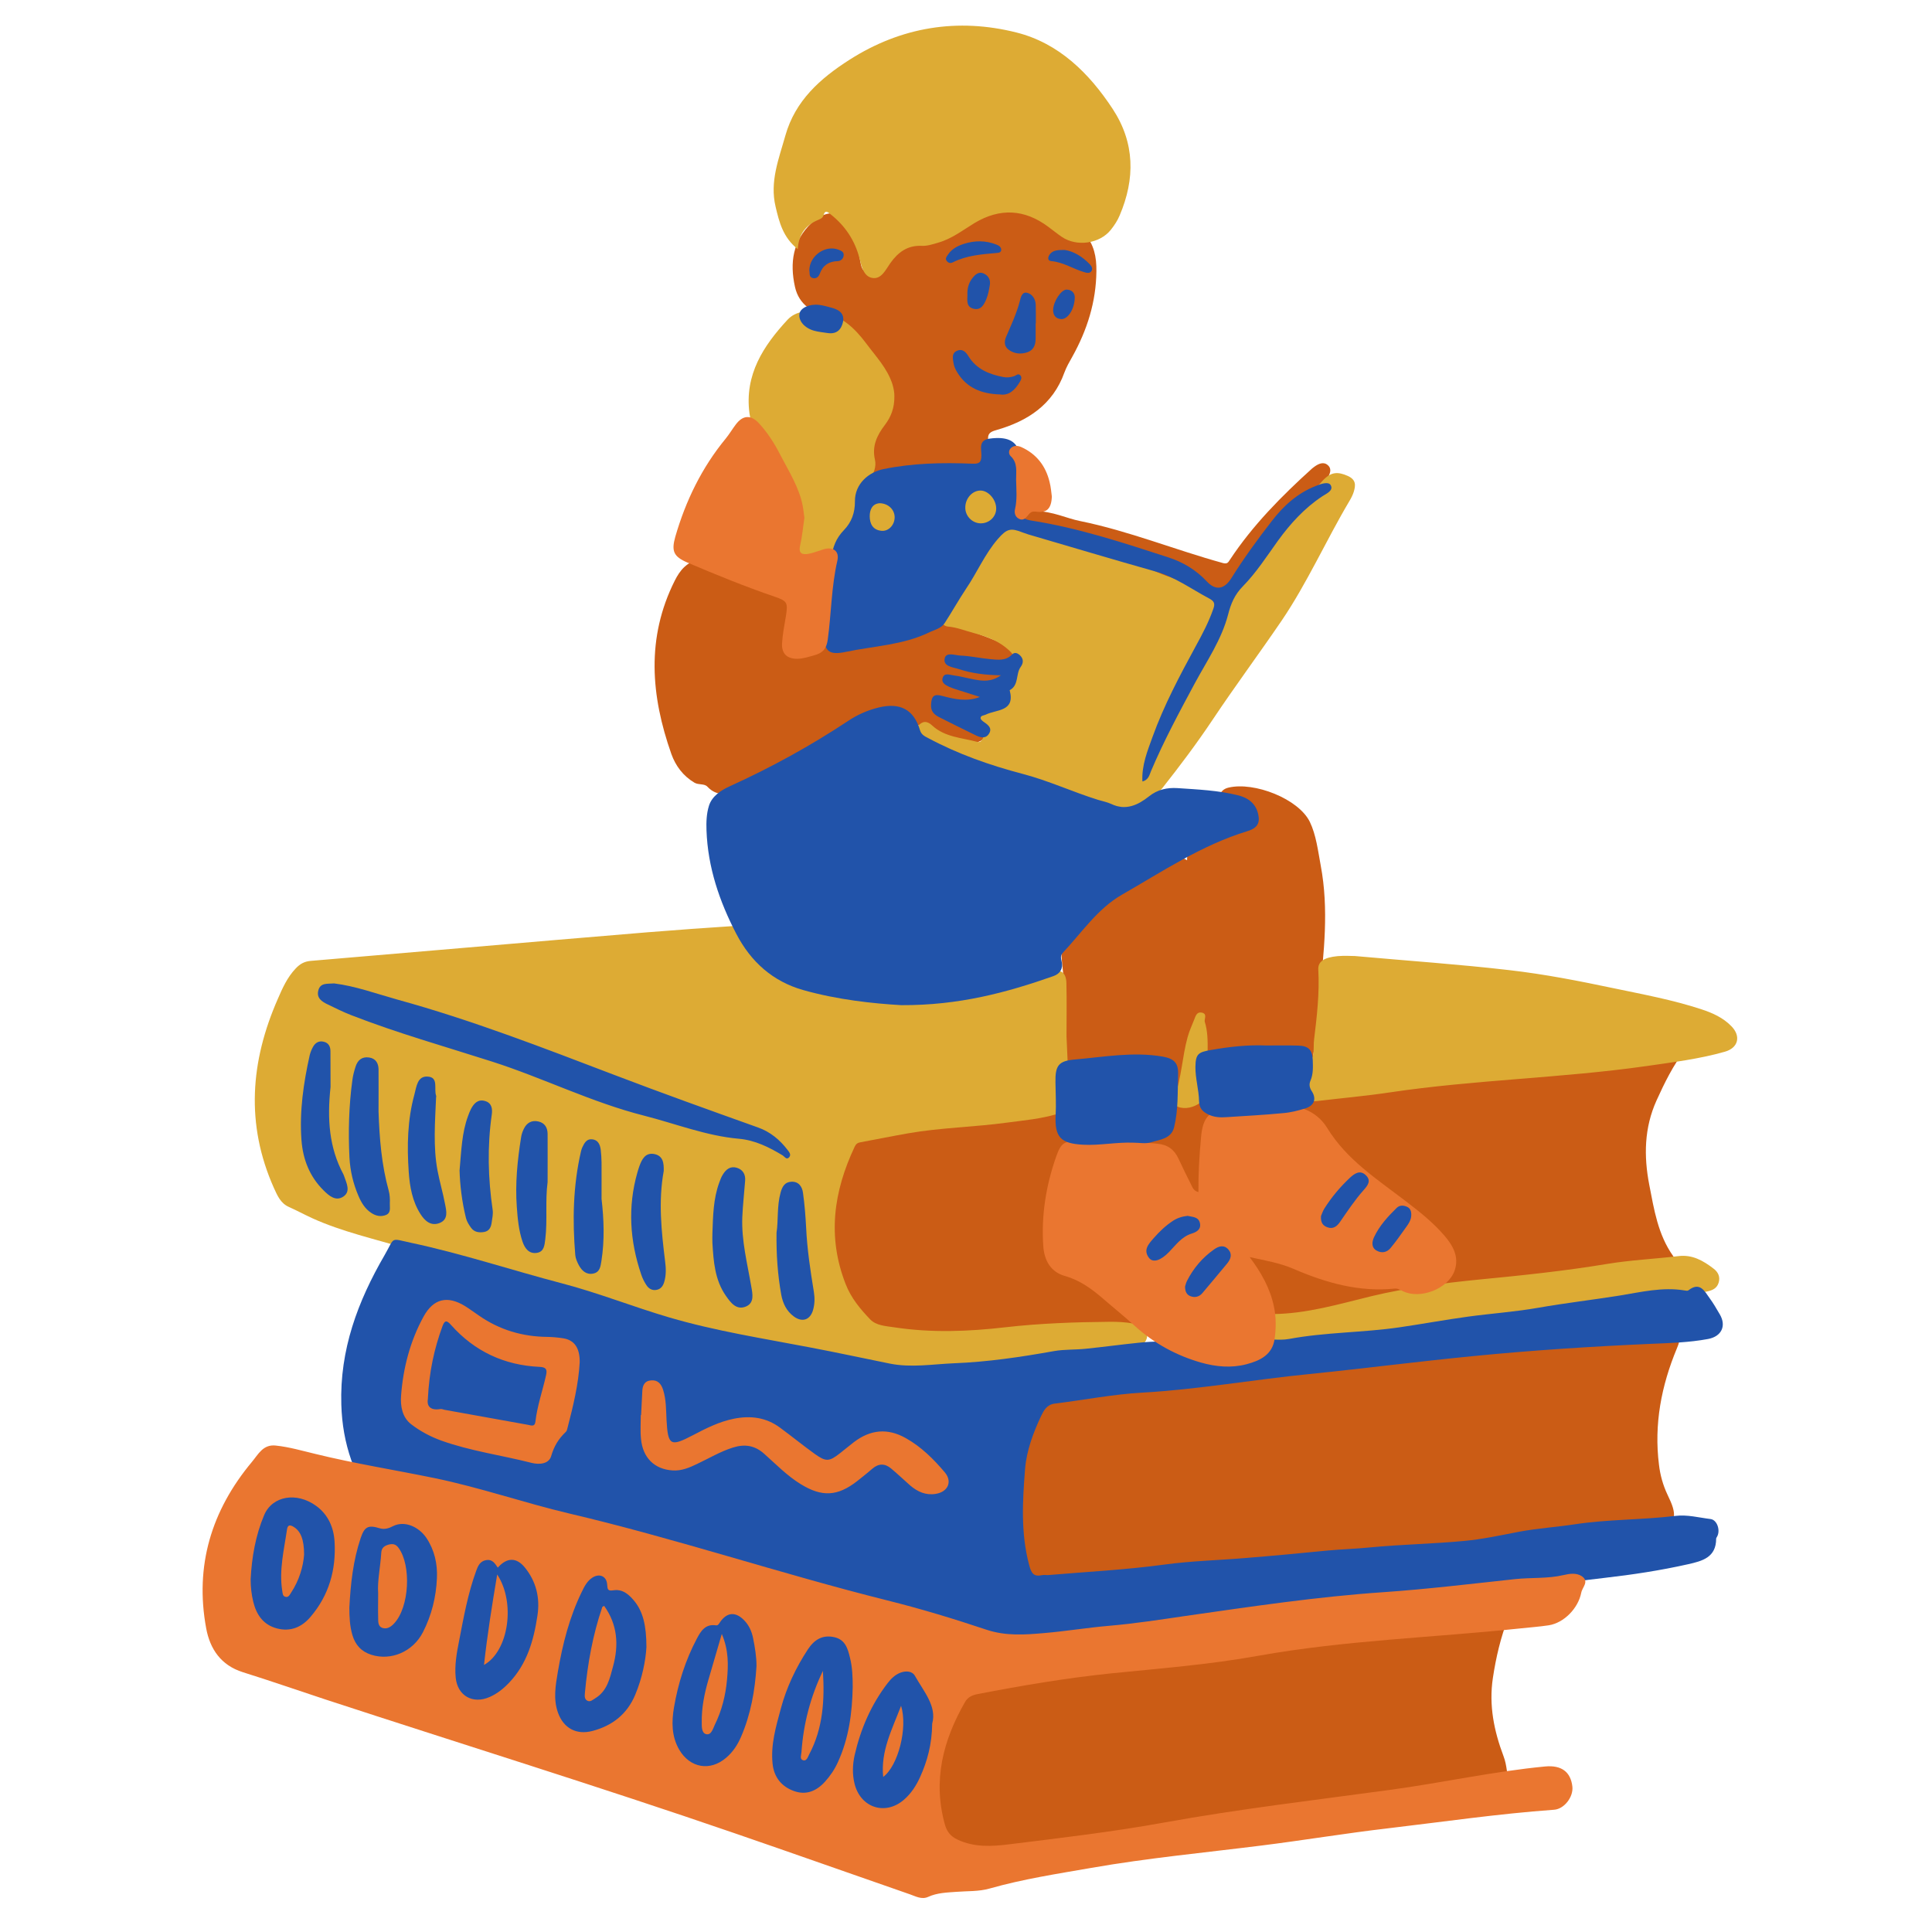 <svg xmlns="http://www.w3.org/2000/svg" xmlns:xlink="http://www.w3.org/1999/xlink" width="100" zoomAndPan="magnify" viewBox="0 0 75 75" height="100" preserveAspectRatio="xMidYMid meet" version="1.0"><defs><clipPath id="id1"><path d="M 9.789 0.996 L 67.438 0.996 L 67.438 53.234 L 9.789 53.234 Z M 9.789 0.996 " clip-rule="nonzero"/></clipPath><clipPath id="id2"><path d="M 7.5 16 L 62 16 L 62 73.746 L 7.5 73.746 Z M 7.5 16 " clip-rule="nonzero"/></clipPath></defs><path fill="#cb5c15" d="M 41.93 20.227 C 43.828 20.613 45.621 21.348 47.48 21.859 C 47.648 21.902 47.68 21.828 47.742 21.734 C 48.629 20.391 49.75 19.258 50.938 18.184 C 50.965 18.16 51 18.137 51.031 18.113 C 51.195 17.996 51.391 17.91 51.555 18.066 C 51.711 18.211 51.629 18.398 51.531 18.559 C 51.398 18.773 51.254 18.984 51.113 19.199 C 50.289 20.414 49.445 21.617 48.492 22.742 C 48.309 22.961 48.129 22.98 47.828 22.996 C 46.727 23.062 45.777 22.574 44.773 22.301 C 43.758 22.027 42.754 21.723 41.75 21.418 C 41.336 21.293 40.934 21.117 40.496 21.062 C 40.094 21.016 39.844 20.668 39.469 20.551 C 39.348 20.516 39.414 20.301 39.516 20.184 C 39.73 19.938 40 19.82 40.172 19.836 C 40.895 19.852 41.391 20.121 41.93 20.227 Z M 33.547 28.305 C 32.156 28.887 30.887 29.676 29.566 30.375 C 29.297 30.52 29.008 30.641 28.715 30.719 C 28.281 30.832 27.836 30.941 27.461 30.539 C 27.34 30.41 27.121 30.48 26.957 30.383 C 26.516 30.121 26.227 29.73 26.062 29.27 C 25.266 27.012 25.078 24.762 26.195 22.539 C 26.293 22.344 26.41 22.156 26.57 22.008 C 26.754 21.844 26.945 21.703 27.152 21.973 C 27.199 22.027 27.25 22.043 27.32 22.039 C 28.312 21.945 29.203 22.336 30.109 22.629 C 30.418 22.727 30.504 22.961 30.598 23.277 C 30.777 23.879 30.801 24.469 30.805 25.078 C 30.809 25.27 30.953 25.215 31.059 25.191 C 31.812 25.035 32.559 24.859 33.316 24.719 C 33.859 24.621 34.418 24.48 34.953 24.535 C 35.492 24.598 35.957 24.578 36.414 24.281 C 36.551 24.191 36.738 24.238 36.902 24.277 C 37.629 24.453 38.316 24.727 39.004 25.012 C 39.281 25.129 39.453 25.371 39.691 25.535 C 39.879 25.668 39.809 25.922 39.602 26.047 C 39.469 26.125 39.449 26.176 39.473 26.336 C 39.523 26.727 39.184 26.711 38.895 26.766 C 39.207 27.191 39.113 27.426 38.648 27.527 C 38.391 27.586 38.137 27.566 37.883 27.551 C 37.777 27.547 37.66 27.57 37.641 27.691 C 37.621 27.82 37.75 27.805 37.828 27.832 C 38.117 27.93 38.355 28.098 38.289 28.438 C 38.227 28.773 37.945 28.848 37.641 28.852 C 37.113 28.855 36.625 28.742 36.172 28.465 C 34.891 27.688 34.906 27.734 33.547 28.305 Z M 30.859 11.129 C 30.656 10.203 30.773 9.348 31.504 8.656 C 31.793 8.379 32.125 8.223 32.547 8.289 C 32.949 8.355 33.137 8.555 33.191 8.961 C 33.246 9.387 33.332 9.812 33.414 10.234 C 33.441 10.371 33.492 10.535 33.648 10.559 C 33.809 10.578 33.895 10.43 33.945 10.301 C 34.074 9.996 34.172 9.68 34.297 9.371 C 34.598 8.645 35.18 8.336 35.902 8.637 C 36.457 8.867 36.824 8.715 37.199 8.34 C 37.621 7.922 38.078 7.562 38.668 7.395 C 39.066 7.277 39.426 7.328 39.773 7.531 C 40.051 7.691 40.32 7.762 40.652 7.664 C 41 7.562 41.301 7.703 41.43 8.051 C 41.578 8.445 41.812 8.766 42.094 9.066 C 42.473 9.477 42.57 9.984 42.562 10.527 C 42.551 11.719 42.203 12.812 41.629 13.844 C 41.516 14.047 41.398 14.246 41.32 14.461 C 40.871 15.715 39.891 16.348 38.68 16.695 C 38.441 16.762 38.324 16.832 38.363 17.102 C 38.395 17.312 38.371 17.535 38.359 17.75 C 38.328 18.41 38.121 18.598 37.445 18.598 C 36.922 18.598 36.395 18.598 35.871 18.598 C 35.871 18.59 35.871 18.582 35.871 18.574 C 35.32 18.574 34.766 18.578 34.215 18.574 C 34.035 18.574 33.859 18.574 33.758 18.77 C 33.695 18.887 33.578 18.914 33.457 18.875 C 33.348 18.844 33.328 18.742 33.285 18.645 C 32.945 17.902 33.18 17.234 33.539 16.582 C 33.574 16.516 33.594 16.438 33.633 16.371 C 33.867 15.961 33.875 15.633 33.527 15.219 C 32.953 14.539 32.645 13.703 32.477 12.824 C 32.445 12.645 32.504 12.398 32.223 12.324 C 31.57 12.152 31.016 11.848 30.859 11.129 Z M 57.953 65.141 C 57.793 66.207 58 67.203 58.367 68.176 C 58.508 68.543 58.496 68.918 58.59 69.285 C 58.656 69.551 58.32 69.641 58.164 69.531 C 57.648 69.164 57.172 69.449 56.691 69.555 C 55.145 69.898 53.574 70.02 52.008 70.199 C 47.613 70.711 43.219 71.207 38.824 71.695 C 36.852 71.914 34.871 72.105 32.895 72.305 C 31.941 72.398 31.176 72.113 30.75 71.184 C 30.715 71.102 30.672 71.02 30.613 70.953 C 29.48 69.691 29.965 66.941 30.926 65.789 C 31.008 65.695 31.098 65.598 31.199 65.523 C 31.371 65.398 31.559 65.363 31.723 65.531 C 31.887 65.699 31.777 65.848 31.672 66.004 C 30.98 67.023 30.758 68.152 30.93 69.363 C 30.938 69.414 30.957 69.465 30.977 69.508 C 30.984 69.527 31.016 69.539 31.062 69.574 C 31.121 68.453 31.555 67.461 32.008 66.477 C 32.051 66.383 32.09 66.289 32.148 66.203 C 32.273 66.016 32.387 65.773 32.676 65.855 C 32.949 65.93 32.84 66.176 32.824 66.41 C 33.727 65.961 34.621 65.633 35.555 65.395 C 36.477 65.156 37.418 65.059 38.363 64.973 C 40.801 64.746 43.234 64.461 45.684 64.348 C 48.133 64.238 50.559 63.891 52.98 63.531 C 54.387 63.324 55.789 63.086 57.191 62.848 C 57.496 62.797 57.762 62.629 57.992 62.43 C 58.145 62.301 58.301 62.141 58.496 62.262 C 58.719 62.398 58.621 62.625 58.547 62.812 C 58.254 63.566 58.074 64.34 57.953 65.141 Z M 65.098 52.34 C 64.492 53.793 64.203 55.293 64.402 56.867 C 64.449 57.262 64.555 57.645 64.723 58.004 C 64.766 58.098 64.812 58.191 64.852 58.285 C 65.141 58.953 64.969 59.25 64.25 59.277 C 63.992 59.285 63.754 59.27 63.57 59.504 C 63.492 59.598 63.344 59.617 63.211 59.609 C 61.746 59.547 60.332 59.91 58.898 60.094 C 57.789 60.234 56.668 60.215 55.566 60.363 C 52.535 60.773 49.488 60.859 46.441 61.031 C 44.984 61.109 43.543 61.41 42.078 61.43 C 41.5 61.438 40.93 61.434 40.355 61.348 C 40.027 61.297 39.664 61.469 39.395 61.137 C 39.355 61.086 39.281 61.152 39.219 61.172 C 38.871 61.289 38.691 61.168 38.672 60.797 C 38.648 60.387 38.707 59.98 38.754 59.574 C 38.918 58.117 39.09 56.664 39.656 55.289 C 39.691 55.207 39.723 55.125 39.754 55.039 C 39.973 54.445 40.273 54.02 41.039 54.102 C 41.848 54.188 42.633 53.891 43.43 53.785 C 43.812 53.734 44.195 53.641 44.574 53.645 C 46.164 53.676 47.711 53.371 49.25 53.031 C 50.316 52.793 51.402 52.711 52.492 52.641 C 55.535 52.441 58.578 52.203 61.629 52.07 C 62.395 52.035 63.148 51.828 63.922 51.844 C 64.043 51.848 64.113 51.793 64.18 51.711 C 64.254 51.621 64.316 51.523 64.398 51.445 C 64.551 51.297 64.641 50.949 64.918 51.125 C 65.184 51.289 64.848 51.492 64.84 51.691 C 65.23 51.836 65.27 51.93 65.098 52.34 Z M 46.562 42.719 C 45.516 42.812 45.688 42.934 45.855 41.938 C 46 41.109 46.398 40.359 46.66 39.547 C 46.688 40.062 46.711 40.578 46.742 41.094 C 46.77 41.523 46.793 41.957 46.84 42.387 C 46.867 42.625 46.789 42.695 46.562 42.719 Z M 65.48 40.34 C 65.359 40.176 65.172 40.23 65.023 40.309 C 64.738 40.457 64.566 40.715 64.398 40.973 C 64.27 41.168 64.164 41.324 63.867 41.289 C 63.516 41.246 63.156 41.285 62.801 41.312 C 62.125 41.363 61.445 41.43 60.77 41.488 C 58.395 41.695 56.02 41.902 53.641 42.113 C 52.75 42.191 51.855 42.27 50.961 42.34 C 50.848 42.348 50.625 42.434 50.711 42.164 C 51.066 41.027 51.094 39.848 51.215 38.68 C 51.395 36.988 51.59 35.293 51.27 33.598 C 51.164 33.027 51.094 32.418 50.848 31.906 C 50.41 31.008 48.691 30.34 47.695 30.574 C 47.5 30.617 47.371 30.738 47.336 30.93 C 47.301 31.129 47.457 31.215 47.598 31.312 C 47.688 31.371 47.836 31.34 47.875 31.523 C 47.523 31.762 47.16 31.988 46.832 32.289 C 46.496 32.594 46.07 32.785 46.082 33.395 C 45.691 33.148 45.414 33.316 45.074 33.441 C 44.117 33.801 43.258 34.266 42.59 35.051 C 42.547 35.105 42.48 35.238 42.395 35.09 C 42.316 34.957 42.215 34.898 42.078 34.961 C 41.918 35.027 41.926 35.188 41.93 35.324 C 41.949 35.805 41.742 36.207 41.434 36.531 C 41.23 36.75 41.184 36.953 41.215 37.219 C 41.309 38.098 41.379 38.973 41.359 39.855 C 41.34 40.828 41.328 41.801 41.355 42.77 C 41.363 43.117 41.246 43.199 40.93 43.227 C 38.5 43.41 36.074 43.648 33.652 43.914 C 33.363 43.945 33.062 43.953 32.793 44.09 C 32.555 44.215 32.457 44.402 32.695 44.598 C 32.828 44.703 32.828 44.766 32.762 44.902 C 32.578 45.277 32.449 45.68 32.34 46.086 C 31.918 47.629 32 49.117 32.824 50.527 C 33.09 50.977 33.445 51.297 33.941 51.469 C 34.633 51.707 35.348 51.898 36.062 51.98 C 38.105 52.215 40.156 52.266 42.203 52.004 C 43.961 51.777 45.715 51.582 47.492 51.637 C 48.441 51.668 49.395 51.703 50.34 51.652 C 53.027 51.496 55.719 51.371 58.387 50.969 C 60.219 50.691 62.082 50.539 63.848 49.902 C 64.074 49.82 64.297 49.75 64.547 49.879 C 64.676 49.945 64.902 49.879 64.902 49.754 C 64.902 49.418 65.172 49.07 64.953 48.762 C 64.359 47.926 64.211 46.953 64.023 45.988 C 63.809 44.875 63.828 43.781 64.305 42.723 C 64.617 42.035 64.949 41.359 65.41 40.758 C 65.516 40.629 65.582 40.477 65.48 40.34 " fill-opacity="1" fill-rule="nonzero"/><g clip-path="url(#id1)"><path fill="#ddab34" d="M 46.766 39.656 C 46.754 39.531 46.871 39.355 46.652 39.309 C 46.461 39.27 46.414 39.441 46.367 39.559 C 46.277 39.793 46.168 40.02 46.102 40.266 C 45.887 41.039 45.871 41.852 45.586 42.605 C 45.5 42.828 45.617 42.949 45.824 42.996 C 46.441 43.129 47.137 42.504 46.973 41.91 C 46.77 41.164 47 40.391 46.766 39.656 Z M 37.938 18.473 C 37.516 18.602 36.98 19.332 36.984 19.77 C 36.992 20.25 37.523 20.723 38.027 20.691 C 38.582 20.66 39.047 20.137 38.984 19.609 C 38.961 19.418 38.93 19.23 38.895 19.043 C 38.809 18.594 38.375 18.336 37.938 18.473 Z M 34.977 19.406 C 34.836 18.914 34.371 18.77 33.953 19.074 C 33.598 19.328 33.449 19.703 33.402 20.141 C 33.422 20.25 33.441 20.375 33.473 20.5 C 33.59 20.992 33.855 21.258 34.238 21.277 C 34.613 21.297 34.883 21.09 35.066 20.617 C 35.121 20.477 35.188 20.41 35.336 20.391 C 35.48 20.375 35.684 20.387 35.703 20.203 C 35.723 20.035 35.523 19.973 35.391 19.91 C 35.172 19.801 35.043 19.652 34.977 19.406 Z M 66.523 49.25 C 66.121 48.941 65.699 48.695 65.156 48.762 C 64.242 48.871 63.316 48.914 62.41 49.062 C 60.766 49.336 59.113 49.508 57.457 49.668 C 56.043 49.809 54.629 49.984 53.246 50.316 C 51.977 50.625 50.727 51 49.406 51.012 C 49.316 51.012 49.223 51.031 49.145 51.074 C 48.949 51.188 48.684 51.301 48.676 51.535 C 48.668 51.805 48.934 51.914 49.172 52 C 49.617 52.156 50.074 52.164 50.336 52.129 C 52.348 52.027 54.098 51.539 55.895 51.352 C 58.055 51.125 60.207 50.777 62.367 50.527 C 63.664 50.375 64.98 50.41 66.262 50.137 C 66.484 50.09 66.652 50.012 66.719 49.789 C 66.785 49.566 66.699 49.383 66.523 49.25 Z M 29.719 17.629 C 30.309 18.586 30.719 19.586 30.473 20.75 C 30.395 21.109 30.316 21.504 30.688 21.773 C 31.066 22.047 31.469 21.945 31.855 21.777 C 32.035 21.703 32.188 21.59 32.336 21.461 C 32.855 21.02 33.145 20.445 33.301 19.797 C 33.398 19.379 33.477 18.957 33.754 18.602 C 33.922 18.387 34.027 18.117 33.965 17.844 C 33.844 17.316 34.043 16.902 34.348 16.5 C 34.586 16.188 34.727 15.836 34.719 15.383 C 34.723 15.254 34.695 15.082 34.641 14.906 C 34.441 14.293 34 13.836 33.629 13.336 C 33.18 12.738 32.672 12.242 31.855 12.109 C 31.352 12.031 30.887 12.078 30.574 12.41 C 29.633 13.426 28.898 14.547 29.094 16.043 C 29.172 16.633 29.414 17.137 29.719 17.629 Z M 67.207 39.832 C 66.887 39.504 66.477 39.32 66.047 39.18 C 64.941 38.816 63.797 38.605 62.66 38.367 C 61.309 38.082 59.953 37.816 58.586 37.66 C 56.641 37.434 54.688 37.301 52.598 37.113 C 52.465 37.113 52.195 37.094 51.926 37.117 C 51.395 37.168 51.156 37.328 51.176 37.648 C 51.227 38.559 51.121 39.461 51.012 40.359 C 50.977 40.66 51.047 41.012 50.848 41.242 C 50.652 41.469 50.594 41.711 50.559 41.969 C 50.477 42.602 50.633 42.801 51.137 42.742 C 52.074 42.629 53.023 42.547 53.957 42.406 C 57.258 41.914 60.598 41.855 63.898 41.387 C 64.926 41.238 65.957 41.113 66.957 40.828 C 67.484 40.68 67.594 40.219 67.207 39.832 Z M 30.969 9.672 C 31.008 9.074 31.285 8.742 31.746 8.543 C 31.84 8.5 31.938 8.473 31.969 8.355 C 32.035 8.117 32.16 8.254 32.25 8.324 C 32.812 8.77 33.188 9.336 33.367 10.035 C 33.445 10.336 33.523 10.73 33.859 10.789 C 34.215 10.852 34.379 10.473 34.562 10.215 C 34.859 9.797 35.223 9.52 35.777 9.543 C 35.992 9.555 36.203 9.484 36.414 9.422 C 36.945 9.273 37.371 8.938 37.828 8.66 C 38.816 8.066 39.773 8.117 40.695 8.805 C 40.871 8.934 41.039 9.074 41.219 9.195 C 41.797 9.59 42.691 9.465 43.125 8.918 C 43.258 8.75 43.383 8.562 43.465 8.363 C 44.07 6.941 44.059 5.547 43.195 4.23 C 42.281 2.84 41.105 1.676 39.461 1.262 C 37.184 0.688 34.984 1.039 32.977 2.32 C 31.84 3.047 30.871 3.906 30.488 5.262 C 30.234 6.168 29.875 7.051 30.109 8.027 C 30.25 8.621 30.391 9.211 30.969 9.672 Z M 52.387 19.445 C 52.453 19.336 52.512 19.219 52.551 19.098 C 52.629 18.84 52.648 18.625 52.324 18.477 C 51.938 18.305 51.676 18.312 51.359 18.645 C 50.52 19.539 49.812 20.547 49.066 21.52 C 48.707 21.988 48.344 22.449 47.875 22.816 C 47.738 22.922 47.59 23.07 47.395 22.996 C 46.594 22.699 45.742 22.57 44.949 22.223 C 43.93 21.781 42.906 21.336 41.816 21.082 C 41.191 20.938 40.566 20.766 40.027 20.418 C 39.773 20.254 39.562 20.223 39.316 20.312 C 39.164 20.367 39.027 20.473 38.898 20.574 C 37.824 21.43 37.289 22.668 36.609 23.805 C 36.496 23.996 36.523 24.297 36.805 24.324 C 37.156 24.355 37.473 24.488 37.801 24.574 C 38.312 24.711 38.805 24.887 39.211 25.285 C 39.52 25.582 39.285 25.859 39.32 26.141 C 39.348 26.363 39.242 26.434 39.078 26.5 C 38.805 26.605 38.676 26.785 38.848 27.062 C 38.961 27.242 38.867 27.312 38.734 27.395 C 38.547 27.508 38.344 27.516 38.125 27.496 C 37.91 27.523 37.602 27.395 37.531 27.738 C 37.457 28.082 37.742 28.152 38 28.215 C 38.012 28.219 38.023 28.227 38.035 28.23 C 38.168 28.273 38.281 28.348 38.215 28.504 C 38.16 28.633 38.125 28.852 37.926 28.797 C 37.328 28.637 36.676 28.617 36.188 28.164 C 35.984 27.969 35.801 27.988 35.633 28.191 C 35.457 28.402 35.492 28.637 35.715 28.75 C 36.113 28.945 36.465 29.234 36.898 29.367 C 38.941 29.988 40.996 30.582 43.027 31.238 C 43.918 31.523 44.613 31.234 45.125 30.59 C 45.805 29.73 46.465 28.852 47.078 27.934 C 47.941 26.641 48.871 25.387 49.75 24.098 C 50.754 22.617 51.477 20.977 52.387 19.445 Z M 44.535 51.82 C 44.535 52.137 44.285 52.266 43.992 52.309 C 43.242 52.41 42.5 52.566 41.746 52.613 C 39.418 52.758 37.098 53.008 34.766 53.078 C 33.695 53.109 32.66 52.902 31.625 52.641 C 29.988 52.227 28.297 52.02 26.695 51.465 C 24.52 50.711 22.273 50.188 20.07 49.523 C 18.648 49.098 17.164 48.895 15.75 48.461 C 14.531 48.09 13.273 47.816 12.109 47.285 C 11.805 47.145 11.516 46.988 11.211 46.852 C 10.887 46.707 10.766 46.406 10.633 46.117 C 9.531 43.648 9.719 41.203 10.785 38.777 C 10.965 38.359 11.152 37.941 11.477 37.598 C 11.652 37.41 11.828 37.32 12.07 37.301 C 14.09 37.129 16.105 36.957 18.125 36.785 C 20.461 36.586 22.797 36.383 25.137 36.191 C 26.285 36.098 27.438 36.016 28.59 35.941 C 29.078 35.91 29.473 36.168 29.867 36.41 C 30.949 37.074 32.059 37.656 33.301 38.004 C 35.316 38.574 37.32 38.516 39.336 38.055 C 39.719 37.965 40.09 37.777 40.5 37.883 C 40.605 37.91 40.664 37.828 40.742 37.789 C 41.129 37.574 41.387 37.711 41.398 38.164 C 41.414 38.855 41.402 39.543 41.402 40.234 C 41.434 40.836 41.445 41.438 41.5 42.035 C 41.531 42.348 41.41 42.633 41.391 42.938 C 41.379 43.109 41.203 43.195 41.035 43.246 C 40.406 43.434 39.754 43.492 39.105 43.578 C 37.824 43.754 36.523 43.773 35.25 43.996 C 34.629 44.105 34.016 44.23 33.398 44.344 C 33.285 44.363 33.227 44.414 33.176 44.52 C 32.359 46.254 32.109 48.012 32.828 49.848 C 33.039 50.391 33.398 50.82 33.785 51.223 C 34.016 51.461 34.387 51.477 34.719 51.527 C 36.16 51.746 37.594 51.691 39.043 51.523 C 40.379 51.371 41.73 51.324 43.074 51.312 C 43.383 51.309 43.688 51.324 43.996 51.379 C 44.266 51.426 44.531 51.508 44.535 51.82 " fill-opacity="1" fill-rule="nonzero"/></g><path fill="#2153aa" d="M 31.562 10.797 C 31.703 10.828 31.785 10.73 31.824 10.625 C 31.945 10.297 32.172 10.148 32.52 10.137 C 32.633 10.133 32.738 10.051 32.75 9.918 C 32.766 9.777 32.66 9.734 32.543 9.691 C 32.035 9.5 31.422 9.93 31.418 10.496 C 31.445 10.598 31.387 10.758 31.562 10.797 Z M 31.609 12.84 C 31.781 12.887 31.961 12.902 32.137 12.93 C 32.473 12.977 32.656 12.805 32.723 12.504 C 32.789 12.188 32.594 12.035 32.32 11.957 C 32.148 11.91 31.977 11.859 31.801 11.836 C 31.426 11.789 31.07 11.953 31.035 12.18 C 30.988 12.449 31.23 12.738 31.609 12.84 Z M 39.879 13.676 C 40.121 13.594 40.199 13.398 40.203 13.164 C 40.207 12.961 40.203 12.758 40.203 12.555 C 40.203 12.555 40.207 12.555 40.211 12.555 C 40.211 12.312 40.215 12.07 40.207 11.828 C 40.199 11.605 40.07 11.414 39.875 11.367 C 39.664 11.312 39.621 11.566 39.586 11.703 C 39.457 12.188 39.246 12.633 39.051 13.09 C 38.973 13.285 38.996 13.457 39.152 13.574 C 39.367 13.734 39.621 13.762 39.879 13.676 Z M 37.156 14.449 C 37.523 15.055 38.09 15.289 38.816 15.312 C 39.164 15.367 39.395 15.145 39.578 14.844 C 39.633 14.754 39.691 14.656 39.605 14.566 C 39.52 14.48 39.445 14.582 39.363 14.605 C 39.23 14.648 39.094 14.664 38.949 14.637 C 38.406 14.531 37.918 14.34 37.605 13.844 C 37.504 13.676 37.367 13.516 37.141 13.621 C 36.93 13.723 36.992 13.93 37.016 14.098 C 37.035 14.219 37.09 14.344 37.156 14.449 Z M 39.625 25.887 C 39.738 25.73 39.734 25.57 39.594 25.438 C 39.504 25.355 39.391 25.301 39.285 25.41 C 39.051 25.656 38.75 25.617 38.461 25.59 C 38.066 25.555 37.676 25.465 37.281 25.449 C 37.074 25.441 36.727 25.297 36.672 25.562 C 36.609 25.875 36.992 25.898 37.219 25.973 C 37.719 26.137 38.242 26.207 38.855 26.215 C 38.477 26.48 38.152 26.438 37.828 26.379 C 37.551 26.328 37.277 26.25 37 26.215 C 36.867 26.199 36.664 26.109 36.598 26.305 C 36.527 26.508 36.703 26.594 36.859 26.668 C 36.938 26.703 37.023 26.73 37.105 26.758 C 37.418 26.859 37.73 26.957 38.039 27.055 C 37.535 27.254 37.055 27.141 36.578 27.016 C 36.273 26.934 36.168 27.004 36.145 27.324 C 36.121 27.598 36.246 27.73 36.449 27.836 C 36.93 28.078 37.406 28.316 37.891 28.551 C 38.074 28.641 38.277 28.68 38.398 28.473 C 38.52 28.27 38.367 28.148 38.211 28.039 C 38.152 28 38.066 27.934 38.066 27.879 C 38.066 27.77 38.188 27.781 38.266 27.742 C 38.684 27.535 39.422 27.633 39.195 26.793 C 39.566 26.598 39.422 26.16 39.625 25.887 Z M 33.762 20.043 C 33.766 20.332 33.879 20.57 34.211 20.605 C 34.492 20.637 34.73 20.383 34.73 20.078 C 34.73 19.789 34.488 19.543 34.152 19.535 C 33.875 19.551 33.762 19.766 33.762 20.043 Z M 37.473 19.68 C 37.457 20.016 37.727 20.305 38.059 20.316 C 38.387 20.324 38.66 20.078 38.672 19.762 C 38.684 19.406 38.375 19.043 38.062 19.043 C 37.754 19.043 37.484 19.332 37.473 19.68 Z M 32.27 21.688 C 32.32 21.234 32.461 20.891 32.758 20.582 C 33.062 20.27 33.191 19.895 33.188 19.469 C 33.18 18.773 33.73 18.328 34.293 18.211 C 35.434 17.977 36.582 17.953 37.738 18 C 38.004 18.012 38.098 17.961 38.098 17.68 C 38.102 17.43 37.973 17.086 38.418 17.027 C 39.051 16.941 39.438 17.086 39.555 17.535 C 39.719 18.172 39.68 18.832 39.594 19.477 C 39.527 19.957 39.598 20.141 40.055 20.211 C 41.871 20.496 43.605 21.07 45.344 21.633 C 45.922 21.82 46.434 22.125 46.855 22.578 C 47.195 22.938 47.527 22.879 47.801 22.445 C 48.281 21.676 48.816 20.941 49.371 20.227 C 49.832 19.629 50.375 19.137 51.094 18.859 C 51.289 18.781 51.57 18.684 51.656 18.832 C 51.781 19.047 51.484 19.164 51.332 19.266 C 50.641 19.723 50.094 20.324 49.609 20.992 C 49.176 21.594 48.77 22.227 48.254 22.754 C 47.922 23.09 47.781 23.441 47.672 23.867 C 47.418 24.832 46.855 25.652 46.387 26.516 C 45.785 27.637 45.18 28.758 44.684 29.93 C 44.621 30.078 44.59 30.277 44.348 30.336 C 44.316 29.707 44.543 29.156 44.742 28.605 C 45.184 27.379 45.797 26.23 46.418 25.086 C 46.676 24.617 46.926 24.141 47.102 23.633 C 47.168 23.441 47.152 23.344 46.93 23.227 C 46.242 22.863 45.617 22.398 44.852 22.184 C 43.203 21.719 41.562 21.227 39.918 20.746 C 39.848 20.723 39.773 20.699 39.703 20.672 C 39.234 20.484 39.086 20.52 38.734 20.926 C 38.23 21.508 37.93 22.227 37.5 22.859 C 37.211 23.293 36.957 23.75 36.672 24.188 C 36.531 24.402 36.273 24.449 36.059 24.555 C 35.043 25.043 33.918 25.078 32.84 25.305 C 32.148 25.453 31.973 25.266 31.988 24.543 C 32.012 23.586 32.164 22.641 32.27 21.688 Z M 28.582 36.25 C 29.148 37.336 29.996 38.098 31.18 38.434 C 32.516 38.812 33.895 38.957 34.988 39.02 C 37.23 39.031 39.078 38.531 40.898 37.891 C 41.16 37.797 41.281 37.594 41.211 37.312 C 41.184 37.195 41.16 37.094 41.254 36.992 C 41.988 36.211 42.598 35.285 43.543 34.738 C 45.125 33.832 46.652 32.805 48.422 32.266 C 48.688 32.184 48.895 32.055 48.863 31.73 C 48.812 31.273 48.535 30.992 48.066 30.875 C 47.293 30.68 46.496 30.648 45.707 30.594 C 45.312 30.57 44.938 30.645 44.594 30.922 C 44.18 31.25 43.703 31.48 43.141 31.211 C 42.98 31.137 42.801 31.102 42.629 31.051 C 41.637 30.742 40.695 30.301 39.688 30.039 C 38.422 29.707 37.191 29.273 36.031 28.652 C 35.895 28.582 35.766 28.52 35.715 28.348 C 35.477 27.543 34.941 27.262 34.109 27.465 C 33.68 27.57 33.281 27.746 32.922 27.988 C 31.457 28.957 29.922 29.801 28.32 30.527 C 27.988 30.68 27.633 30.91 27.52 31.285 C 27.426 31.586 27.414 31.918 27.426 32.234 C 27.477 33.668 27.926 34.988 28.582 36.25 Z M 39.793 57.027 C 39.695 58.273 39.621 59.52 39.953 60.758 C 40.035 61.066 40.121 61.219 40.449 61.148 C 40.523 61.133 40.605 61.145 40.68 61.145 C 42.188 61.016 43.691 60.941 45.191 60.738 C 46.242 60.594 47.312 60.57 48.371 60.48 C 49.43 60.395 50.484 60.297 51.543 60.191 C 52.09 60.141 52.641 60.125 53.188 60.07 C 54.398 59.953 55.617 59.934 56.828 59.82 C 57.551 59.754 58.262 59.598 58.977 59.461 C 59.691 59.328 60.422 59.281 61.141 59.172 C 62.43 58.977 63.738 59.004 65.031 58.848 C 65.5 58.789 65.949 58.914 66.406 58.969 C 66.664 59.004 66.797 59.422 66.652 59.66 C 66.641 59.684 66.621 59.707 66.621 59.73 C 66.621 60.457 66.09 60.598 65.531 60.723 C 64.457 60.965 63.375 61.129 62.281 61.254 C 61.191 61.379 60.102 61.531 59.008 61.652 C 58.129 61.75 57.25 61.82 56.371 61.906 C 55.949 61.945 55.531 62.016 55.109 62.02 C 54.074 62.02 53.059 62.234 52.031 62.305 C 51.184 62.363 50.379 62.641 49.535 62.719 C 48.988 62.77 48.445 62.883 47.891 62.883 C 46.891 62.887 45.898 63.016 44.902 63.102 C 43.5 63.223 42.09 63.273 40.691 63.445 C 39.223 63.621 37.766 63.504 36.355 63.168 C 34.445 62.707 32.578 62.074 30.695 61.492 C 28.668 60.863 26.609 60.332 24.535 59.867 C 22.137 59.328 19.762 58.703 17.391 58.051 C 16.379 57.77 15.332 57.637 14.324 57.336 C 13.973 57.23 13.762 57.051 13.641 56.695 C 13.395 55.992 13.273 55.289 13.25 54.531 C 13.184 52.398 13.887 50.52 14.93 48.723 C 15.344 48.008 15.121 48.066 15.961 48.246 C 17.941 48.668 19.863 49.309 21.816 49.82 C 23.234 50.191 24.586 50.734 25.988 51.145 C 27.785 51.672 29.625 51.957 31.457 52.309 C 32.488 52.504 33.512 52.727 34.539 52.934 C 35.371 53.102 36.203 52.957 37.031 52.922 C 38.34 52.871 39.629 52.68 40.918 52.449 C 41.32 52.379 41.734 52.402 42.145 52.359 C 42.832 52.289 43.516 52.195 44.203 52.125 C 44.789 52.062 45.367 52.062 45.965 52.152 C 46.879 52.285 47.812 52.188 48.719 52.02 C 49.172 51.938 49.602 52.059 50.047 51.977 C 51.457 51.715 52.902 51.734 54.324 51.527 C 55.211 51.398 56.094 51.234 56.98 51.113 C 57.891 50.988 58.816 50.926 59.723 50.766 C 60.77 50.582 61.824 50.461 62.875 50.293 C 63.699 50.16 64.535 49.953 65.391 50.094 C 65.441 50.102 65.508 50.117 65.539 50.094 C 65.992 49.738 66.172 50.125 66.375 50.406 C 66.52 50.602 66.637 50.812 66.762 51.023 C 67.027 51.473 66.828 51.883 66.305 51.98 C 65.57 52.117 64.824 52.137 64.082 52.168 C 61.777 52.27 59.473 52.418 57.176 52.645 C 55.059 52.852 52.949 53.125 50.832 53.34 C 48.664 53.555 46.52 53.938 44.34 54.062 C 43.203 54.125 42.078 54.348 40.945 54.488 C 40.633 54.527 40.52 54.754 40.41 54.98 C 40.105 55.633 39.852 56.309 39.793 57.027 " fill-opacity="1" fill-rule="nonzero"/><g clip-path="url(#id2)"><path fill="#ea7630" d="M 39.445 18.629 C 39.453 19.008 39.492 19.387 39.402 19.77 C 39.371 19.902 39.402 20.059 39.551 20.137 C 39.715 20.227 39.816 20.117 39.906 20.004 C 39.988 19.898 40.059 19.836 40.223 19.863 C 40.633 19.922 40.816 19.75 40.832 19.273 C 40.812 19.125 40.797 18.906 40.742 18.699 C 40.59 18.082 40.234 17.621 39.645 17.355 C 39.512 17.297 39.363 17.281 39.246 17.391 C 39.145 17.484 39.152 17.629 39.234 17.707 C 39.516 17.973 39.441 18.301 39.445 18.629 Z M 26.113 57.082 C 26.457 57.105 26.766 56.973 27.066 56.828 C 27.531 56.609 27.969 56.344 28.461 56.191 C 28.914 56.051 29.301 56.109 29.668 56.438 C 30.125 56.844 30.555 57.289 31.082 57.613 C 31.906 58.121 32.512 58.09 33.27 57.5 C 33.469 57.34 33.672 57.184 33.863 57.016 C 34.109 56.805 34.352 56.805 34.594 57.008 C 34.848 57.219 35.086 57.449 35.336 57.668 C 35.621 57.91 35.938 58.055 36.324 57.992 C 36.797 57.918 36.98 57.52 36.68 57.16 C 36.242 56.641 35.758 56.16 35.156 55.824 C 34.457 55.43 33.785 55.496 33.148 55.984 C 32.969 56.121 32.789 56.273 32.609 56.414 C 32.191 56.742 32.066 56.754 31.629 56.441 C 31.172 56.113 30.734 55.754 30.281 55.422 C 29.742 55.023 29.141 54.945 28.492 55.074 C 27.918 55.188 27.406 55.449 26.898 55.715 C 26.027 56.172 25.93 56.117 25.875 55.129 C 25.855 54.73 25.863 54.336 25.742 53.953 C 25.668 53.723 25.535 53.562 25.273 53.586 C 25.012 53.609 24.941 53.793 24.934 54.016 C 24.918 54.324 24.902 54.629 24.887 54.934 C 24.887 54.934 24.879 54.934 24.875 54.934 C 24.875 55.242 24.852 55.551 24.883 55.852 C 24.949 56.59 25.406 57.039 26.113 57.082 Z M 17.098 54.699 C 17.145 54.691 17.199 54.715 17.25 54.727 C 18.332 54.922 19.418 55.117 20.5 55.312 C 20.621 55.336 20.762 55.398 20.785 55.188 C 20.855 54.574 21.062 53.992 21.195 53.398 C 21.25 53.168 21.207 53.074 20.949 53.062 C 19.578 53 18.422 52.461 17.508 51.434 C 17.348 51.254 17.266 51.238 17.176 51.484 C 16.859 52.352 16.66 53.242 16.609 54.316 C 16.57 54.531 16.656 54.773 17.098 54.699 Z M 15.57 54.172 C 15.652 53.094 15.922 52.059 16.445 51.105 C 16.828 50.41 17.371 50.285 18.047 50.699 C 18.23 50.812 18.406 50.945 18.586 51.066 C 19.387 51.625 20.281 51.891 21.258 51.898 C 21.461 51.902 21.668 51.922 21.867 51.953 C 22.301 52.023 22.512 52.332 22.504 52.887 C 22.457 53.73 22.254 54.57 22.035 55.414 C 22.02 55.473 22.008 55.547 21.965 55.586 C 21.688 55.848 21.508 56.137 21.398 56.52 C 21.309 56.836 20.934 56.863 20.637 56.789 C 19.473 56.492 18.273 56.332 17.137 55.926 C 16.707 55.77 16.312 55.559 15.961 55.289 C 15.613 55.02 15.539 54.586 15.57 54.172 Z M 26.68 21.836 C 27.797 22.312 28.922 22.77 30.074 23.164 C 30.566 23.332 30.59 23.395 30.508 23.922 C 30.449 24.273 30.379 24.629 30.359 24.98 C 30.34 25.375 30.551 25.574 30.945 25.574 C 31.176 25.574 31.391 25.496 31.613 25.438 C 31.949 25.348 32.086 25.172 32.133 24.832 C 32.273 23.809 32.273 22.77 32.508 21.758 C 32.59 21.391 32.336 21.211 31.969 21.324 C 31.773 21.383 31.582 21.465 31.383 21.5 C 31.137 21.543 30.988 21.484 31.062 21.168 C 31.145 20.809 31.176 20.438 31.227 20.105 C 31.203 19.93 31.191 19.789 31.164 19.652 C 31.027 18.922 30.625 18.305 30.293 17.66 C 30.066 17.215 29.797 16.793 29.457 16.426 C 29.141 16.09 28.832 16.117 28.559 16.484 C 28.426 16.66 28.316 16.848 28.18 17.016 C 27.246 18.148 26.621 19.434 26.215 20.836 C 26.059 21.391 26.145 21.605 26.68 21.836 Z M 40.5 48.375 C 40.539 48.934 40.789 49.379 41.344 49.535 C 41.922 49.699 42.375 50.031 42.812 50.406 C 43.23 50.77 43.66 51.113 44.066 51.484 C 44.812 52.156 45.672 52.625 46.633 52.898 C 47.207 53.059 47.797 53.113 48.383 52.961 C 48.91 52.824 49.395 52.594 49.48 51.977 C 49.539 51.562 49.543 51.137 49.453 50.719 C 49.305 50.004 48.953 49.391 48.512 48.801 C 49.105 48.93 49.684 49.027 50.227 49.262 C 51.477 49.801 52.758 50.164 54.141 50.023 C 54.27 50.012 54.359 50.078 54.461 50.125 C 55.137 50.453 56.215 50.031 56.465 49.332 C 56.656 48.789 56.402 48.352 56.07 47.965 C 55.629 47.449 55.09 47.027 54.555 46.617 C 53.449 45.77 52.277 45.02 51.52 43.785 C 51.09 43.082 50.32 42.859 49.504 42.891 C 48.902 42.914 48.305 42.965 47.703 43.02 C 46.941 43.09 46.691 43.379 46.625 44.145 C 46.559 44.848 46.516 45.555 46.523 46.277 C 46.332 46.227 46.293 46.094 46.238 45.984 C 46.07 45.656 45.91 45.324 45.754 44.988 C 45.59 44.633 45.34 44.438 44.93 44.398 C 44.113 44.316 43.297 44.258 42.477 44.352 C 42.301 44.371 42.117 44.355 41.941 44.336 C 41.324 44.27 41.199 44.336 40.996 44.91 C 40.605 46.031 40.418 47.184 40.5 48.375 Z M 37.461 66.074 C 36.605 67.566 36.203 69.129 36.684 70.84 C 36.762 71.109 36.906 71.285 37.156 71.406 C 37.824 71.727 38.516 71.68 39.223 71.59 C 41.219 71.344 43.215 71.109 45.195 70.75 C 48.109 70.223 51.051 69.879 53.98 69.48 C 55.988 69.207 57.969 68.766 59.984 68.574 C 60.613 68.516 60.973 68.781 61.039 69.352 C 61.086 69.75 60.727 70.227 60.328 70.254 C 58.164 70.41 56.02 70.723 53.867 70.977 C 52.227 71.168 50.594 71.441 48.957 71.645 C 46.754 71.922 44.543 72.129 42.359 72.512 C 41.039 72.742 39.711 72.945 38.418 73.312 C 37.996 73.434 37.555 73.406 37.121 73.441 C 36.75 73.469 36.379 73.477 36.031 73.637 C 35.781 73.75 35.551 73.617 35.328 73.539 C 33.055 72.75 30.785 71.945 28.512 71.164 C 23.246 69.352 17.926 67.707 12.633 65.973 C 11.562 65.621 10.5 65.25 9.426 64.914 C 8.574 64.645 8.152 64.012 8.004 63.211 C 7.555 60.785 8.207 58.637 9.777 56.754 C 10.027 56.457 10.211 56.059 10.711 56.117 C 11.23 56.172 11.734 56.32 12.242 56.441 C 13.77 56.816 15.324 57.062 16.863 57.379 C 18.633 57.742 20.344 58.34 22.098 58.754 C 26.25 59.73 30.297 61.09 34.434 62.125 C 35.734 62.449 37.023 62.84 38.297 63.266 C 39.051 63.516 39.789 63.461 40.539 63.395 C 41.383 63.324 42.219 63.184 43.059 63.113 C 44.055 63.027 45.039 62.875 46.027 62.73 C 48.574 62.367 51.121 61.984 53.695 61.809 C 55.406 61.691 57.113 61.484 58.816 61.301 C 59.441 61.234 60.074 61.289 60.691 61.145 C 60.926 61.09 61.191 61.047 61.406 61.188 C 61.707 61.395 61.422 61.613 61.383 61.832 C 61.266 62.43 60.719 63 60.121 63.094 C 59.742 63.152 59.359 63.176 58.977 63.219 C 55.602 63.574 52.203 63.676 48.848 64.277 C 46.945 64.621 45.012 64.77 43.086 64.965 C 41.367 65.145 39.66 65.434 37.961 65.762 C 37.758 65.801 37.574 65.871 37.461 66.074 " fill-opacity="1" fill-rule="nonzero"/></g><path fill="#2153aa" d="M 41.723 11.535 C 41.719 11.43 41.664 11.254 41.414 11.242 C 41.203 11.23 40.887 11.699 40.883 12.035 C 40.879 12.238 40.988 12.379 41.203 12.387 C 41.453 12.395 41.719 12 41.723 11.535 Z M 42.355 10.543 C 42.434 10.453 42.387 10.348 42.316 10.27 C 42.02 9.957 41.668 9.75 41.328 9.703 C 41.066 9.703 40.898 9.711 40.773 9.848 C 40.672 9.965 40.645 10.125 40.816 10.137 C 41.285 10.18 41.668 10.445 42.105 10.57 C 42.191 10.598 42.297 10.613 42.355 10.543 Z M 38.195 10.621 C 37.992 10.523 37.852 10.664 37.742 10.805 C 37.598 10.992 37.543 11.215 37.555 11.449 C 37.551 11.664 37.508 11.914 37.789 11.984 C 38.082 12.059 38.199 11.824 38.289 11.613 C 38.359 11.441 38.395 11.25 38.426 11.062 C 38.457 10.867 38.375 10.703 38.195 10.621 Z M 38.684 9.496 C 38.262 9.328 37.84 9.332 37.41 9.469 C 37.16 9.551 36.941 9.668 36.793 9.895 C 36.746 9.965 36.68 10.035 36.754 10.133 C 36.82 10.211 36.891 10.23 36.988 10.184 C 37.523 9.914 38.109 9.871 38.691 9.82 C 38.785 9.812 38.875 9.797 38.867 9.672 C 38.844 9.57 38.77 9.531 38.684 9.496 Z M 54.621 46.848 C 54.484 46.785 54.332 46.781 54.223 46.887 C 53.875 47.227 53.547 47.586 53.34 48.027 C 53.258 48.207 53.23 48.422 53.43 48.543 C 53.625 48.66 53.84 48.625 53.984 48.445 C 54.188 48.199 54.371 47.941 54.555 47.68 C 54.664 47.527 54.785 47.371 54.785 47.168 C 54.789 47.031 54.754 46.906 54.621 46.848 Z M 46.582 47.484 C 46.527 47.227 46.285 47.246 46.102 47.199 C 45.887 47.223 45.691 47.285 45.52 47.402 C 45.242 47.586 45.004 47.816 44.785 48.066 C 44.59 48.289 44.367 48.523 44.605 48.832 C 44.762 49.035 45.066 48.93 45.383 48.602 C 45.648 48.328 45.871 48.008 46.262 47.887 C 46.453 47.828 46.633 47.723 46.582 47.484 Z M 47.133 48.5 C 46.676 48.82 46.324 49.238 46.074 49.734 C 46.035 49.812 46.02 49.902 46.004 49.945 C 46.004 50.148 46.074 50.266 46.219 50.32 C 46.391 50.383 46.555 50.34 46.672 50.203 C 46.996 49.824 47.309 49.441 47.629 49.059 C 47.773 48.887 47.848 48.695 47.688 48.508 C 47.516 48.309 47.312 48.375 47.133 48.5 Z M 52.41 45.715 C 52.027 46.074 51.691 46.473 51.41 46.918 C 51.344 47.023 51.309 47.148 51.281 47.207 C 51.262 47.469 51.363 47.586 51.535 47.645 C 51.762 47.727 51.91 47.594 52.02 47.434 C 52.309 47.016 52.59 46.59 52.93 46.207 C 53.09 46.027 53.25 45.836 53.016 45.617 C 52.793 45.406 52.582 45.559 52.41 45.715 Z M 23.32 44.629 C 23.293 44.426 23.211 44.246 22.98 44.227 C 22.766 44.207 22.68 44.383 22.602 44.547 C 22.582 44.594 22.566 44.645 22.555 44.691 C 22.246 46.023 22.219 47.367 22.332 48.719 C 22.344 48.855 22.406 48.992 22.469 49.113 C 22.586 49.328 22.758 49.492 23.023 49.441 C 23.289 49.391 23.312 49.168 23.348 48.945 C 23.473 48.145 23.445 47.34 23.352 46.539 C 23.352 46.066 23.355 45.594 23.352 45.125 C 23.348 44.961 23.34 44.793 23.32 44.629 Z M 18.832 42.742 C 18.559 42.66 18.402 42.828 18.285 43.047 C 18.238 43.137 18.203 43.234 18.168 43.328 C 17.93 43.973 17.91 44.652 17.84 45.438 C 17.855 45.988 17.93 46.645 18.09 47.289 C 18.125 47.422 18.203 47.547 18.285 47.66 C 18.41 47.836 18.602 47.859 18.801 47.824 C 19 47.785 19.062 47.633 19.086 47.461 C 19.109 47.297 19.148 47.129 19.125 46.969 C 18.945 45.738 18.914 44.508 19.09 43.273 C 19.121 43.055 19.098 42.82 18.832 42.742 Z M 21.258 44.012 C 21.254 43.773 21.148 43.59 20.898 43.535 C 20.641 43.477 20.449 43.586 20.336 43.82 C 20.285 43.922 20.246 44.035 20.23 44.145 C 20.086 45.039 19.996 45.941 20.062 46.848 C 20.094 47.305 20.137 47.766 20.285 48.203 C 20.375 48.461 20.531 48.68 20.836 48.637 C 21.125 48.594 21.137 48.34 21.168 48.105 C 21.258 47.363 21.16 46.625 21.258 45.887 C 21.258 45.262 21.262 44.637 21.258 44.012 Z M 25.766 45.457 C 25.773 45.16 25.75 44.863 25.387 44.797 C 25.051 44.742 24.922 45 24.824 45.262 C 24.793 45.348 24.766 45.434 24.742 45.52 C 24.363 46.852 24.449 48.172 24.891 49.473 C 24.938 49.617 25.008 49.758 25.09 49.883 C 25.176 50.02 25.312 50.105 25.48 50.074 C 25.648 50.047 25.738 49.926 25.785 49.766 C 25.863 49.504 25.855 49.23 25.82 48.969 C 25.676 47.797 25.551 46.633 25.766 45.457 Z M 16.984 45.438 C 16.812 44.512 16.887 43.582 16.93 42.566 C 16.93 42.609 16.941 42.57 16.93 42.535 C 16.836 42.273 17.039 41.816 16.602 41.793 C 16.199 41.766 16.168 42.188 16.086 42.492 C 15.816 43.477 15.797 44.488 15.867 45.496 C 15.906 46.066 16.008 46.641 16.328 47.137 C 16.496 47.398 16.73 47.609 17.066 47.477 C 17.41 47.34 17.332 47.016 17.277 46.742 C 17.195 46.305 17.066 45.875 16.984 45.438 Z M 30.301 46.301 C 30.156 46.828 30.219 47.367 30.145 47.855 C 30.133 48.691 30.188 49.48 30.328 50.262 C 30.391 50.598 30.531 50.895 30.816 51.105 C 31.141 51.344 31.445 51.242 31.559 50.867 C 31.629 50.629 31.633 50.391 31.594 50.148 C 31.457 49.316 31.332 48.484 31.293 47.641 C 31.27 47.195 31.234 46.75 31.172 46.305 C 31.141 46.07 31.008 45.859 30.719 45.875 C 30.461 45.887 30.363 46.07 30.301 46.301 Z M 28.926 45.836 C 28.945 45.594 28.844 45.406 28.602 45.332 C 28.352 45.258 28.184 45.395 28.062 45.594 C 28 45.688 27.961 45.801 27.922 45.906 C 27.688 46.543 27.68 47.207 27.656 47.871 C 27.656 48 27.648 48.129 27.656 48.254 C 27.699 48.973 27.75 49.691 28.18 50.305 C 28.363 50.566 28.586 50.875 28.957 50.719 C 29.293 50.578 29.215 50.227 29.164 49.941 C 29.012 49.047 28.781 48.168 28.816 47.25 C 28.836 46.773 28.891 46.309 28.926 45.836 Z M 13.324 45.574 C 12.781 44.551 12.695 43.461 12.832 42.195 C 12.832 41.828 12.832 41.316 12.828 40.809 C 12.828 40.625 12.754 40.48 12.559 40.438 C 12.375 40.395 12.234 40.484 12.148 40.645 C 12.094 40.742 12.051 40.852 12.023 40.961 C 11.781 42.047 11.621 43.145 11.703 44.258 C 11.758 45 12.016 45.672 12.562 46.211 C 12.777 46.426 13.039 46.648 13.332 46.449 C 13.617 46.254 13.457 45.941 13.367 45.68 C 13.355 45.641 13.34 45.605 13.324 45.574 Z M 13.914 46.422 C 14.023 46.68 14.168 46.926 14.414 47.086 C 14.594 47.207 14.797 47.246 14.996 47.16 C 15.188 47.07 15.125 46.871 15.133 46.715 C 15.141 46.555 15.133 46.379 15.09 46.223 C 14.812 45.219 14.73 44.191 14.695 43.152 C 14.695 42.605 14.699 42.059 14.695 41.508 C 14.691 41.27 14.582 41.086 14.324 41.051 C 14.047 41.012 13.883 41.16 13.805 41.402 C 13.75 41.57 13.703 41.746 13.68 41.922 C 13.543 42.922 13.516 43.93 13.566 44.938 C 13.594 45.453 13.711 45.949 13.914 46.422 Z M 34.98 66.219 C 34.621 67.156 34.184 67.98 34.285 68.98 C 34.863 68.555 35.246 67.078 34.98 66.219 Z M 35.512 65.047 C 35.859 65.664 36.375 66.238 36.188 66.91 C 36.176 67.727 35.996 68.371 35.715 68.992 C 35.566 69.32 35.371 69.621 35.098 69.859 C 34.371 70.496 33.402 70.18 33.172 69.238 C 33.082 68.867 33.098 68.496 33.176 68.137 C 33.41 67.117 33.816 66.176 34.457 65.34 C 34.59 65.168 34.742 65.016 34.953 64.934 C 35.168 64.852 35.41 64.871 35.512 65.047 Z M 19.301 61.121 C 19.102 62.305 18.918 63.453 18.789 64.633 C 19.746 64.098 20.023 62.215 19.301 61.121 Z M 20.379 60.855 C 20.816 61.398 20.969 62.027 20.863 62.719 C 20.719 63.68 20.461 64.586 19.77 65.316 C 19.547 65.551 19.301 65.75 19.004 65.879 C 18.355 66.164 17.762 65.832 17.691 65.129 C 17.641 64.645 17.73 64.164 17.824 63.688 C 18 62.777 18.164 61.863 18.484 60.984 C 18.555 60.785 18.637 60.602 18.879 60.562 C 19.113 60.523 19.215 60.695 19.324 60.855 C 19.676 60.457 20.047 60.445 20.379 60.855 Z M 11.805 60.352 C 11.805 59.754 11.668 59.441 11.406 59.277 C 11.266 59.188 11.168 59.184 11.141 59.375 C 11.027 60.164 10.828 60.949 10.957 61.758 C 10.973 61.844 10.969 61.953 11.066 61.984 C 11.195 62.031 11.246 61.91 11.297 61.832 C 11.621 61.344 11.773 60.797 11.805 60.352 Z M 12.988 59.852 C 13.051 60.934 12.773 61.926 12.055 62.766 C 11.711 63.172 11.273 63.352 10.75 63.215 C 10.227 63.078 9.957 62.691 9.832 62.184 C 9.762 61.895 9.73 61.605 9.73 61.309 C 9.773 60.453 9.922 59.602 10.254 58.816 C 10.574 58.062 11.523 57.91 12.277 58.461 C 12.742 58.801 12.957 59.301 12.988 59.852 Z M 15.473 60.09 C 15.359 59.93 15.234 59.922 15.074 59.965 C 14.922 60.012 14.812 60.082 14.801 60.277 C 14.766 60.836 14.645 61.387 14.68 61.844 C 14.68 62.23 14.672 62.512 14.68 62.789 C 14.684 62.949 14.66 63.148 14.871 63.203 C 15.047 63.246 15.191 63.141 15.305 63.016 C 15.891 62.383 15.973 60.773 15.473 60.09 Z M 16.551 59.699 C 16.867 60.172 16.988 60.711 16.961 61.266 C 16.93 62 16.754 62.707 16.418 63.363 C 16.027 64.125 15.176 64.48 14.414 64.238 C 14.023 64.113 13.793 63.852 13.68 63.473 C 13.578 63.125 13.562 62.77 13.562 62.41 C 13.609 61.492 13.707 60.578 14.004 59.699 C 14.152 59.262 14.297 59.191 14.742 59.328 C 14.93 59.387 15.117 59.32 15.254 59.246 C 15.727 59.008 16.277 59.293 16.551 59.699 Z M 50.875 41.945 C 50.984 41.688 50.969 41.418 50.961 41.152 C 50.945 40.754 50.793 40.598 50.391 40.59 C 49.98 40.578 49.57 40.586 49.16 40.586 C 48.441 40.555 47.734 40.633 47.023 40.758 C 46.52 40.844 46.414 40.906 46.406 41.418 C 46.402 41.867 46.539 42.305 46.547 42.746 C 46.555 43.008 46.668 43.141 46.879 43.25 C 47.117 43.375 47.371 43.387 47.625 43.367 C 48.355 43.32 49.086 43.281 49.812 43.211 C 50.105 43.188 50.395 43.113 50.676 43.027 C 51.016 42.918 51.113 42.664 50.93 42.371 C 50.832 42.223 50.809 42.094 50.875 41.945 Z M 28.02 63.43 C 27.824 64.102 27.656 64.668 27.492 65.238 C 27.34 65.766 27.234 66.301 27.242 66.852 C 27.242 67.02 27.23 67.277 27.414 67.32 C 27.609 67.367 27.676 67.113 27.746 66.961 C 28.02 66.41 28.168 65.812 28.223 65.203 C 28.273 64.641 28.293 64.066 28.02 63.43 Z M 29.238 63.609 C 29.309 63.961 29.367 64.316 29.367 64.676 C 29.309 65.625 29.145 66.551 28.766 67.426 C 28.633 67.734 28.449 68.016 28.191 68.234 C 27.566 68.773 26.785 68.633 26.367 67.922 C 26.066 67.402 26.07 66.84 26.164 66.281 C 26.324 65.348 26.609 64.445 27.055 63.605 C 27.207 63.316 27.383 63.039 27.781 63.094 C 27.875 63.109 27.902 63.047 27.949 62.977 C 28.215 62.582 28.555 62.555 28.887 62.898 C 29.082 63.098 29.188 63.344 29.238 63.609 Z M 31.945 64.863 C 31.465 65.863 31.188 66.914 31.113 68.016 C 31.105 68.125 31.039 68.285 31.164 68.328 C 31.316 68.387 31.359 68.203 31.414 68.102 C 31.953 67.086 32.016 65.988 31.945 64.863 Z M 32.996 64.352 C 33.09 64.727 33.102 65.109 33.102 65.492 C 33.082 66.496 32.953 67.473 32.531 68.398 C 32.406 68.68 32.234 68.934 32.027 69.164 C 31.695 69.531 31.293 69.699 30.82 69.527 C 30.34 69.355 30.047 68.992 29.992 68.473 C 29.914 67.73 30.121 67.031 30.312 66.328 C 30.531 65.508 30.891 64.75 31.355 64.039 C 31.605 63.656 31.922 63.453 32.387 63.555 C 32.809 63.648 32.91 63.992 32.996 64.352 Z M 23.453 62.34 C 23.418 62.363 23.383 62.371 23.379 62.391 C 23.012 63.465 22.812 64.578 22.707 65.707 C 22.699 65.816 22.676 65.953 22.797 66.02 C 22.918 66.086 23.016 65.98 23.109 65.926 C 23.57 65.645 23.672 65.16 23.797 64.695 C 24.027 63.859 23.973 63.066 23.453 62.34 Z M 24.656 62.191 C 24.949 62.574 25.094 63.078 25.094 63.941 C 25.066 64.449 24.934 65.137 24.66 65.789 C 24.348 66.539 23.773 66.992 23 67.195 C 22.379 67.359 21.879 67.094 21.66 66.484 C 21.473 65.957 21.566 65.43 21.656 64.898 C 21.84 63.824 22.105 62.777 22.586 61.793 C 22.684 61.59 22.789 61.379 22.992 61.246 C 23.266 61.066 23.547 61.184 23.57 61.508 C 23.586 61.695 23.582 61.773 23.82 61.734 C 24.188 61.68 24.441 61.918 24.656 62.191 Z M 45.578 43.762 C 45.746 43.086 45.711 42.391 45.734 41.707 C 45.75 41.262 45.574 41.094 45.129 41.016 C 43.988 40.82 42.859 41.031 41.73 41.129 C 41.086 41.184 40.961 41.367 40.973 42.02 C 40.977 42.441 41.004 42.863 40.98 43.281 C 40.938 44.145 41.172 44.391 42.043 44.438 C 42.699 44.473 43.344 44.332 44 44.359 C 44.227 44.359 44.477 44.41 44.684 44.344 C 45.027 44.238 45.465 44.211 45.578 43.762 Z M 12.359 38.441 C 12.441 38.141 12.711 38.199 12.969 38.176 C 13.793 38.277 14.602 38.574 15.43 38.805 C 18.297 39.594 21.066 40.668 23.844 41.727 C 25.695 42.434 27.562 43.102 29.43 43.77 C 29.902 43.938 30.273 44.246 30.574 44.641 C 30.637 44.723 30.719 44.82 30.641 44.918 C 30.539 45.047 30.461 44.902 30.387 44.855 C 29.859 44.535 29.309 44.262 28.688 44.207 C 27.41 44.094 26.227 43.621 25 43.309 C 22.965 42.793 21.09 41.848 19.102 41.211 C 17.273 40.625 15.422 40.105 13.629 39.406 C 13.32 39.285 13.02 39.137 12.723 38.992 C 12.492 38.883 12.277 38.742 12.359 38.441 " fill-opacity="1" fill-rule="nonzero"/></svg>